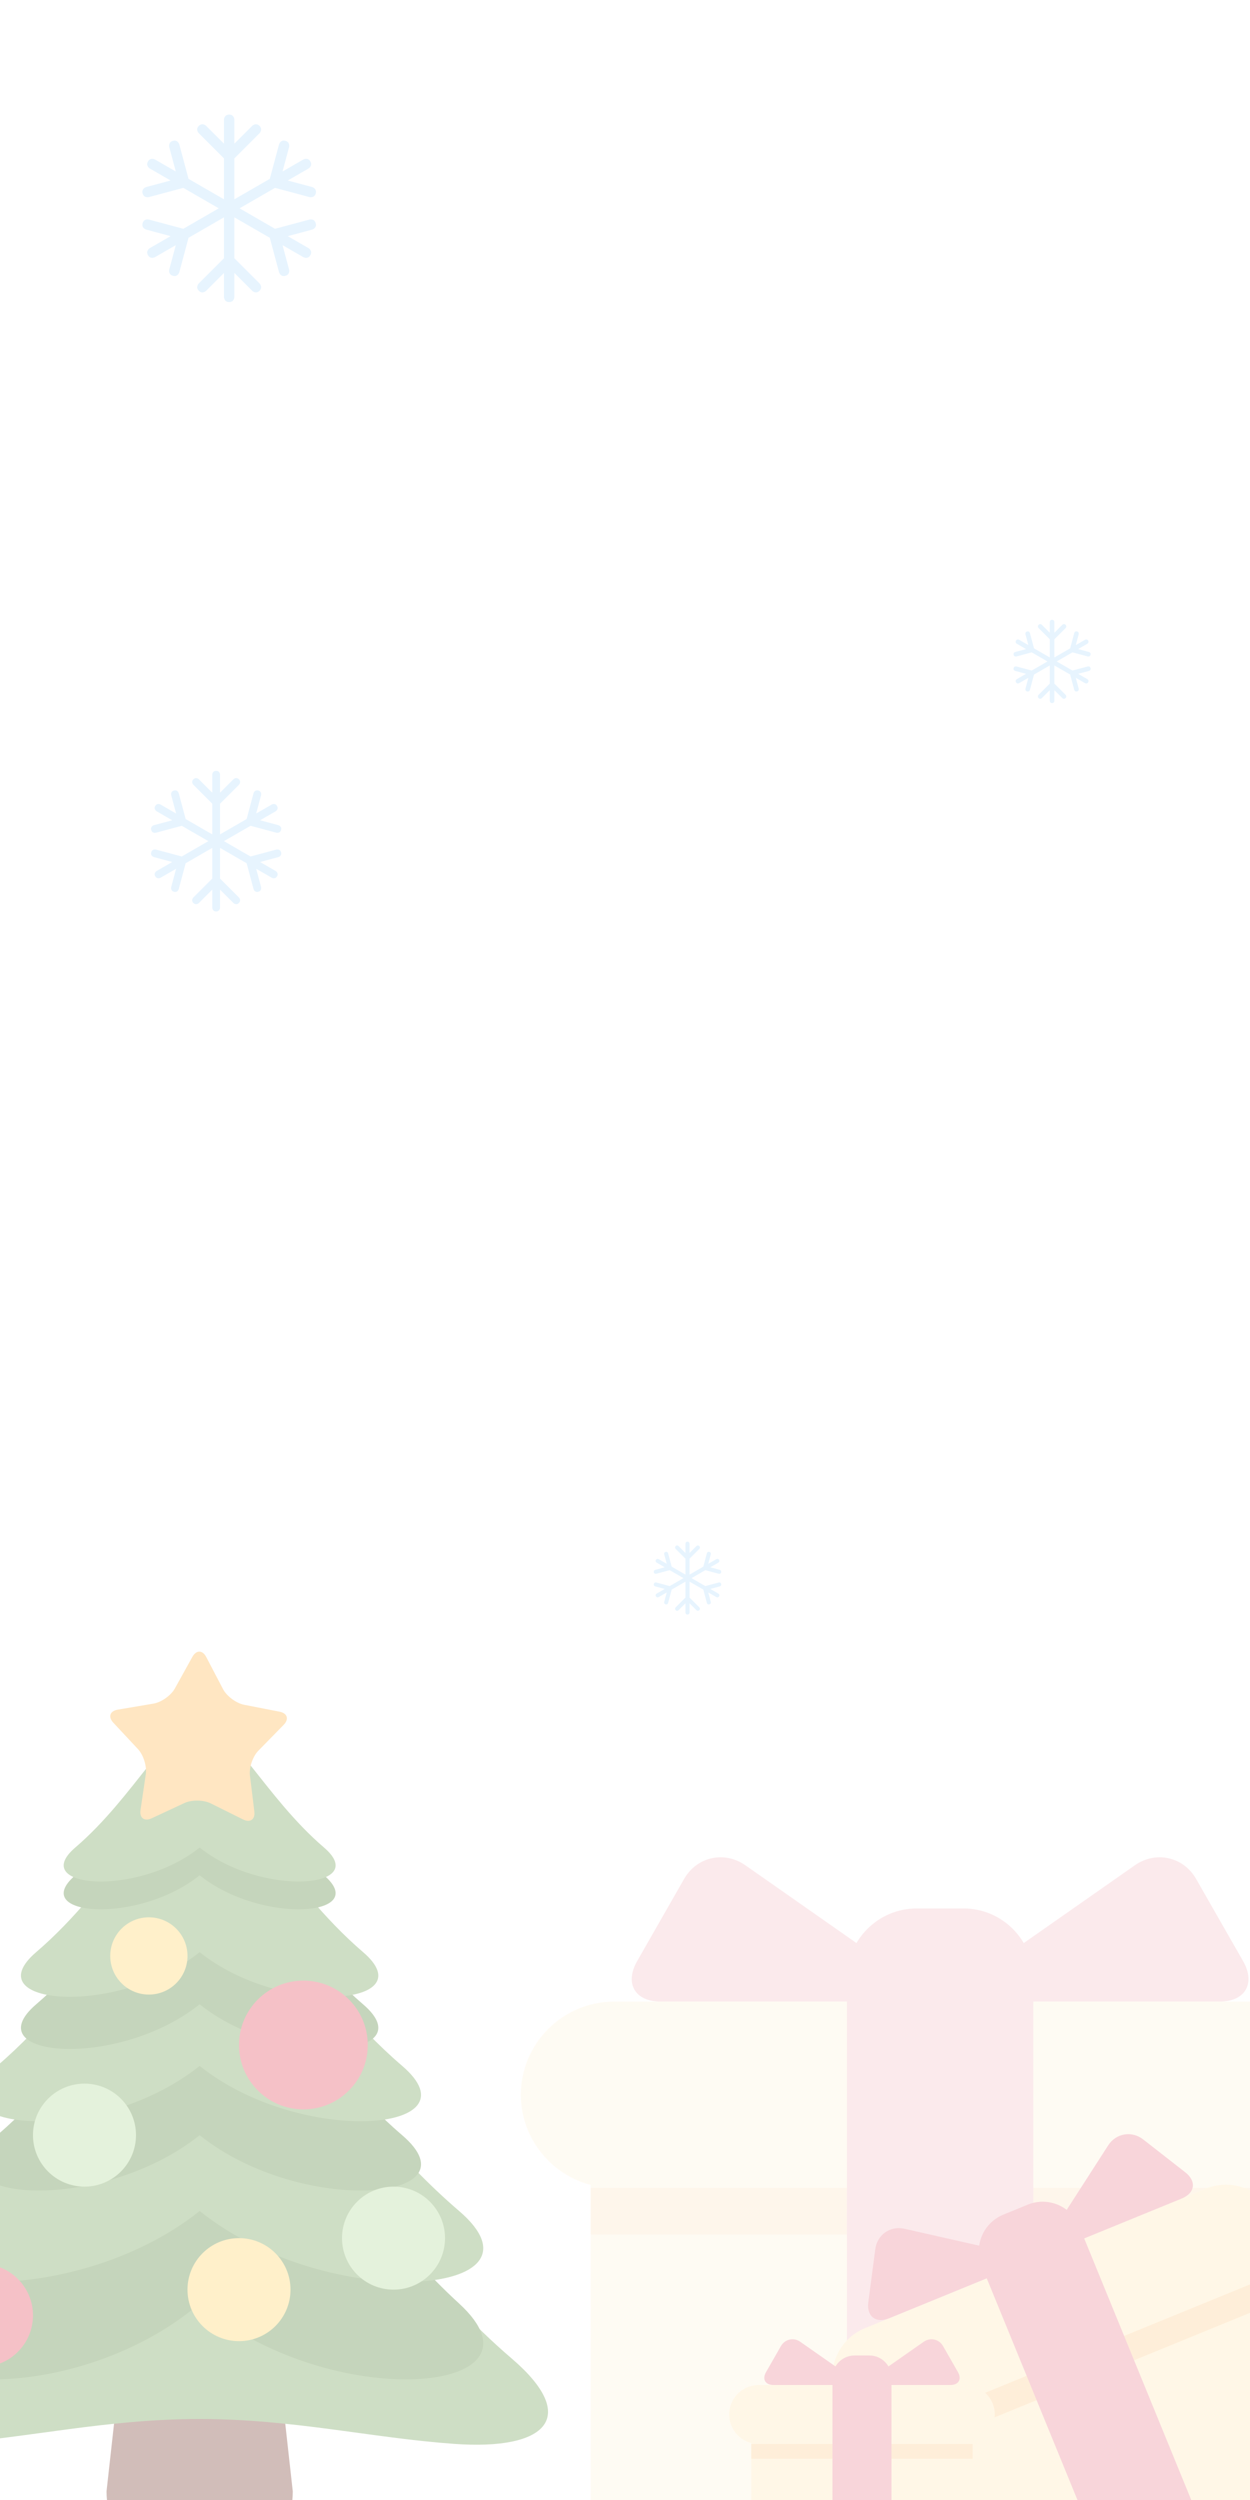 <svg width="240" height="480" viewBox="0 0 240 480" fill="none" xmlns="http://www.w3.org/2000/svg">
<g clip-path="url(#clip0_1_2)">
<g opacity="0.3">
<path d="M56.213 478.326C56.213 488.2 48.208 491.735 38.334 491.735C28.46 491.735 20.455 488.2 20.455 478.326L24.924 438.098C24.924 428.229 28.46 429.159 38.334 429.159C48.208 429.159 51.743 428.229 51.743 438.098L56.213 478.326Z" fill="#662113"/>
<path d="M98.251 452.838C67.13 426.177 54.527 388.006 38.334 388.006C22.141 388.006 9.537 426.182 -21.583 452.838C-34.661 464.042 -28.431 470.524 -10.502 469.223C5.478 468.071 20.425 464.447 38.334 464.447C56.243 464.447 71.195 468.071 87.165 469.223C105.099 470.524 111.324 464.037 98.251 452.838Z" fill="#5C913B"/>
<path d="M88.144 442.271C64.228 420.343 50.789 388.936 38.334 388.936C25.889 388.936 12.445 420.343 -11.472 442.271C-30.478 459.695 13.434 463.606 38.334 442.271C63.224 463.611 107.146 459.695 88.144 442.271Z" fill="#3E721D"/>
<path d="M88.144 424.506C64.228 404.021 50.789 374.681 38.334 374.681C25.889 374.681 12.445 404.021 -11.472 424.506C-30.478 440.783 13.434 444.437 38.334 424.506C63.224 444.442 107.146 440.783 88.144 424.506Z" fill="#5C913B"/>
<path d="M77.217 409.959C58.552 393.964 48.059 371.056 38.334 371.056C28.618 371.056 18.121 393.959 -0.549 409.959C-15.383 422.667 18.892 425.519 38.334 409.959C57.765 425.515 92.055 422.667 77.217 409.959Z" fill="#3E721D"/>
<path d="M77.217 396.649C58.552 380.654 48.059 357.751 38.334 357.751C28.618 357.751 18.121 380.654 -0.549 396.649C-15.383 409.361 18.892 412.209 38.334 396.649C57.765 412.209 92.055 409.361 77.217 396.649Z" fill="#5C913B"/>
<path d="M69.711 384.827C54.645 371.922 46.176 353.434 38.329 353.434C30.487 353.434 22.017 371.922 6.946 384.827C-5.029 395.086 22.64 397.386 38.329 384.827C54.023 397.386 81.692 395.086 69.711 384.827Z" fill="#3E721D"/>
<path d="M69.711 374.809C54.645 361.904 46.176 343.417 38.329 343.417C30.487 343.417 22.017 361.904 6.946 374.809C-5.029 385.069 22.64 387.368 38.329 374.809C54.023 387.368 81.692 385.069 69.711 374.809Z" fill="#5C913B"/>
<path d="M62.211 360.06C50.749 350.24 44.307 336.173 38.334 336.173C32.366 336.173 25.918 350.24 14.452 360.06C5.34 367.867 26.393 369.618 38.334 360.06C50.27 369.618 71.328 367.867 62.211 360.06Z" fill="#3E721D"/>
<path d="M62.211 354.725C50.749 344.9 44.307 330.833 38.334 330.833C32.366 330.833 25.918 344.9 14.452 354.725C5.34 362.532 26.393 364.282 38.334 354.725C50.27 364.278 71.328 362.527 62.211 354.725Z" fill="#5C913B"/>
<path d="M28.583 382.958C32.679 382.958 36 379.637 36 375.541C36 371.445 32.679 368.124 28.583 368.124C24.487 368.124 21.167 371.445 21.167 375.541C21.167 379.637 24.487 382.958 28.583 382.958Z" fill="#FFCC4D"/>
<path d="M45.889 449.5C51.35 449.5 55.778 445.073 55.778 439.611C55.778 434.15 51.35 429.722 45.889 429.722C40.427 429.722 36 434.15 36 439.611C36 445.073 40.427 449.5 45.889 449.5Z" fill="#FFCC4D"/>
<path d="M58.25 405C65.077 405 70.611 399.466 70.611 392.639C70.611 385.812 65.077 380.278 58.25 380.278C51.423 380.278 45.889 385.812 45.889 392.639C45.889 399.466 51.423 405 58.25 405Z" fill="#DD2E44"/>
<path d="M-3.556 454.444C1.906 454.444 6.333 450.017 6.333 444.556C6.333 439.094 1.906 434.667 -3.556 434.667C-9.017 434.667 -13.444 439.094 -13.444 444.556C-13.444 450.017 -9.017 454.444 -3.556 454.444Z" fill="#DD2E44"/>
<path d="M16.222 419.833C21.684 419.833 26.111 415.406 26.111 409.944C26.111 404.483 21.684 400.056 16.222 400.056C10.761 400.056 6.333 404.483 6.333 409.944C6.333 415.406 10.761 419.833 16.222 419.833Z" fill="#A6D388"/>
<path d="M75.556 439.611C81.017 439.611 85.444 435.184 85.444 429.722C85.444 424.261 81.017 419.833 75.556 419.833C70.094 419.833 65.667 424.261 65.667 429.722C65.667 435.184 70.094 439.611 75.556 439.611Z" fill="#A6D388"/>
<path d="M42.818 324.302C43.525 325.661 45.35 327.016 46.858 327.313L53.676 328.643C55.184 328.94 55.54 330.077 54.462 331.175L49.602 336.139C48.529 337.236 47.797 339.387 47.99 340.91L48.831 347.803C49.019 349.331 48.045 350.018 46.665 349.335L40.45 346.245C39.071 345.563 36.801 345.533 35.407 346.181L29.107 349.118C27.713 349.761 26.754 349.049 26.981 347.526L27.995 340.653C28.217 339.135 27.545 336.969 26.502 335.842L21.76 330.764C20.712 329.642 21.093 328.505 22.61 328.252L29.459 327.095C30.976 326.843 32.826 325.533 33.572 324.188L36.939 318.111C37.686 316.766 38.888 316.781 39.595 318.141L42.818 324.302Z" fill="#FFAC33"/>
</g>
<g opacity="0.2">
<g opacity="0.5">
<path d="M247.583 491.639C247.583 501.478 239.533 509.528 229.694 509.528H131.306C121.467 509.528 113.417 501.478 113.417 491.639V415.611C113.417 405.772 121.467 397.722 131.306 397.722H229.694C239.533 397.722 247.583 405.772 247.583 415.611V491.639Z" fill="#FDD888"/>
<path d="M261 402.194C261 412.033 252.95 420.083 243.111 420.083H117.889C108.05 420.083 100 412.033 100 402.194C100 392.356 108.05 384.306 117.889 384.306H243.111C252.95 384.306 261 392.356 261 402.194Z" fill="#FDD888"/>
<path d="M113.417 420.083H247.583V429.028H113.417V420.083Z" fill="#FCAB40"/>
<path d="M184.972 366.417H176.028C168.617 366.417 162.611 372.423 162.611 379.833V509.528H198.389V379.833C198.389 372.427 192.383 366.417 184.972 366.417Z" fill="#DA2F47"/>
<path d="M171.556 384.306C176.475 384.306 177.204 381.998 173.17 379.176L143.108 358.13C139.074 355.308 133.783 356.493 131.341 360.764L122.325 376.542C119.884 380.813 121.914 384.306 126.833 384.306H171.556ZM189.444 384.306C184.525 384.306 183.796 381.998 187.83 379.176L217.897 358.13C221.926 355.308 227.221 356.493 229.663 360.764L238.679 376.537C241.117 380.813 239.086 384.306 234.167 384.306H189.444Z" fill="#DA2F47"/>
</g>
<g clip-path="url(#clip1_1_2)">
<path d="M256.881 475.396C258.987 480.542 256.499 486.477 251.352 488.583L199.884 509.645C194.737 511.751 188.803 509.263 186.697 504.117L170.421 464.346C168.315 459.199 170.803 453.264 175.95 451.158L227.418 430.096C232.565 427.99 238.499 430.478 240.606 435.625L256.881 475.396Z" fill="#FDD888"/>
<path d="M244.752 425.734C246.858 430.881 244.37 436.815 239.223 438.921L173.718 465.728C168.571 467.834 162.637 465.346 160.531 460.199C158.425 455.052 160.913 449.118 166.059 447.012L231.565 420.206C236.711 418.1 242.646 420.587 244.752 425.734Z" fill="#FDD888"/>
<path d="M171.379 466.685L241.563 437.964L243.478 442.643L173.294 471.364L171.379 466.685Z" fill="#FCAB40"/>
<path d="M197.322 423.294L192.643 425.208C188.767 426.795 186.91 431.222 188.497 435.099L216.26 502.943L234.976 495.285L207.213 427.44C205.627 423.566 201.199 421.707 197.322 423.294Z" fill="#DA2F47"/>
<path d="M194.133 435.524C196.706 434.47 196.594 433.107 193.88 432.495L173.648 427.92C170.934 427.308 168.42 429.06 168.057 431.817L166.718 442.001C166.355 444.758 168.165 446.15 170.738 445.097L194.133 435.524ZM203.491 431.694C200.918 432.747 200.042 431.696 201.548 429.356L212.771 411.91C214.275 409.572 217.299 409.058 219.49 410.77L227.583 417.091C229.773 418.806 229.459 421.067 226.886 422.12L203.491 431.694Z" fill="#DA2F47"/>
</g>
<path d="M186.75 491.917C186.75 495.033 184.2 497.583 181.083 497.583H149.917C146.8 497.583 144.25 495.033 144.25 491.917V467.833C144.25 464.717 146.8 462.167 149.917 462.167H181.083C184.2 462.167 186.75 464.717 186.75 467.833V491.917Z" fill="#FDD888"/>
<path d="M191 463.583C191 466.7 188.45 469.25 185.333 469.25H145.667C142.55 469.25 140 466.7 140 463.583C140 460.467 142.55 457.917 145.667 457.917H185.333C188.45 457.917 191 460.467 191 463.583Z" fill="#FDD888"/>
<path d="M144.25 469.25H186.75V472.083H144.25V469.25Z" fill="#FCAB40"/>
<path d="M166.917 452.25H164.083C161.736 452.25 159.833 454.153 159.833 456.5V497.583H171.167V456.5C171.167 454.154 169.264 452.25 166.917 452.25Z" fill="#DA2F47"/>
<path d="M162.667 457.917C164.225 457.917 164.456 457.186 163.178 456.292L153.655 449.625C152.377 448.731 150.702 449.106 149.928 450.459L147.072 455.457C146.299 456.81 146.942 457.917 148.5 457.917H162.667ZM168.333 457.917C166.775 457.917 166.544 457.186 167.822 456.292L177.346 449.625C178.623 448.731 180.3 449.106 181.073 450.459L183.929 455.456C184.702 456.81 184.058 457.917 182.5 457.917H168.333Z" fill="#DA2F47"/>
</g>
<g opacity="0.2">
<g clip-path="url(#clip2_1_2)">
<path d="M45 49.586V30.415L49.828 25.586C49.828 25.586 50.535 24.879 49.828 24.171C49.121 23.464 48.414 24.171 48.414 24.171L45 27.586V23C45 23 45 22 44 22C43 22 43 23 43 23V27.586L39.586 24.171C39.586 24.171 38.879 23.464 38.172 24.171C37.465 24.879 38.172 25.586 38.172 25.586L43 30.415V49.586L38.172 54.414C38.172 54.414 37.465 55.121 38.172 55.828C38.879 56.535 39.586 55.828 39.586 55.828L43 52.414V57C43 57 43 58 44 58C45 58 45 57 45 57V52.414L48.414 55.828C48.414 55.828 49.121 56.535 49.828 55.828C50.535 55.121 49.828 54.414 49.828 54.414L45 49.586Z" fill="#88C9F9"/>
<path d="M60.622 42.866C60.363 41.9 59.397 42.159 59.397 42.159L52.802 43.926L36.199 34.34L34.432 27.745C34.432 27.745 34.173 26.779 33.207 27.038C32.24 27.297 32.5 28.263 32.5 28.263L33.75 32.927L29.778 30.633C29.778 30.633 28.912 30.133 28.412 30.999C27.912 31.865 28.778 32.365 28.778 32.365L32.749 34.658L28.085 35.907C28.085 35.907 27.118 36.166 27.378 37.132C27.637 38.099 28.603 37.84 28.603 37.84L35.199 36.073L51.802 45.659L53.569 52.255C53.569 52.255 53.828 53.221 54.794 52.962C55.76 52.702 55.501 51.737 55.501 51.737L54.251 47.073L58.223 49.366C58.223 49.366 59.09 49.866 59.59 49.001C60.09 48.134 59.223 47.634 59.223 47.634L55.252 45.341L59.915 44.092C59.915 44.091 60.881 43.832 60.622 42.866Z" fill="#88C9F9"/>
<path d="M59.915 35.907L55.251 34.657L59.223 32.364C59.223 32.364 60.09 31.863 59.59 30.997C59.089 30.13 58.223 30.631 58.223 30.631L54.252 32.923L55.501 28.26C55.501 28.26 55.76 27.294 54.794 27.035C53.828 26.776 53.569 27.742 53.569 27.742L51.802 34.337L35.198 43.926L28.604 42.158C28.604 42.158 27.638 41.899 27.379 42.865C27.119 43.832 28.086 44.09 28.086 44.09L32.749 45.339L28.778 47.632C28.778 47.632 27.913 48.133 28.413 48.999C28.913 49.864 29.778 49.364 29.778 49.364L33.75 47.071L32.5 51.734C32.5 51.734 32.241 52.701 33.207 52.959C34.174 53.219 34.433 52.253 34.433 52.253L36.201 45.656L52.805 36.071L59.4 37.839C59.4 37.839 60.366 38.098 60.625 37.132C60.88 36.165 59.915 35.907 59.915 35.907Z" fill="#88C9F9"/>
</g>
<g clip-path="url(#clip3_1_2)">
<path d="M202.444 131.26V122.74L204.59 120.594C204.59 120.594 204.904 120.28 204.59 119.965C204.276 119.651 203.962 119.965 203.962 119.965L202.444 121.483V119.444C202.444 119.444 202.444 119 202 119C201.556 119 201.556 119.444 201.556 119.444V121.483L200.038 119.965C200.038 119.965 199.724 119.651 199.41 119.965C199.096 120.28 199.41 120.594 199.41 120.594L201.556 122.74V131.26L199.41 133.406C199.41 133.406 199.096 133.72 199.41 134.035C199.724 134.349 200.038 134.035 200.038 134.035L201.556 132.517V134.556C201.556 134.556 201.556 135 202 135C202.444 135 202.444 134.556 202.444 134.556V132.517L203.962 134.035C203.962 134.035 204.276 134.349 204.59 134.035C204.904 133.72 204.59 133.406 204.59 133.406L202.444 131.26Z" fill="#88C9F9"/>
<path d="M209.388 128.274C209.272 127.844 208.843 127.96 208.843 127.96L205.912 128.745L198.533 124.484L197.748 121.553C197.748 121.553 197.632 121.124 197.203 121.239C196.773 121.354 196.889 121.784 196.889 121.784L197.444 123.856L195.679 122.837C195.679 122.837 195.294 122.615 195.072 123C194.85 123.384 195.235 123.607 195.235 123.607L197 124.626L194.927 125.181C194.927 125.181 194.497 125.296 194.612 125.725C194.728 126.155 195.157 126.04 195.157 126.04L198.088 125.255L205.468 129.515L206.253 132.447C206.253 132.447 206.368 132.876 206.797 132.761C207.227 132.645 207.112 132.216 207.112 132.216L206.556 130.144L208.321 131.163C208.321 131.163 208.707 131.385 208.929 131C209.151 130.615 208.766 130.393 208.766 130.393L207.001 129.374L209.073 128.819C209.073 128.818 209.503 128.703 209.388 128.274Z" fill="#88C9F9"/>
<path d="M209.073 125.181L207 124.625L208.766 123.606C208.766 123.606 209.151 123.384 208.929 122.999C208.706 122.613 208.321 122.836 208.321 122.836L206.556 123.855L207.112 121.782C207.112 121.782 207.227 121.353 206.797 121.238C206.368 121.123 206.253 121.552 206.253 121.552L205.468 124.483L198.088 128.745L195.157 127.959C195.157 127.959 194.728 127.844 194.613 128.273C194.497 128.703 194.927 128.818 194.927 128.818L197 129.373L195.235 130.392C195.235 130.392 194.85 130.615 195.072 131C195.295 131.384 195.679 131.162 195.679 131.162L197.444 130.143L196.889 132.215C196.889 132.215 196.774 132.645 197.203 132.76C197.633 132.875 197.748 132.446 197.748 132.446L198.534 129.514L205.913 125.254L208.844 126.04C208.844 126.04 209.274 126.155 209.389 125.725C209.502 125.296 209.073 125.181 209.073 125.181Z" fill="#88C9F9"/>
</g>
<g clip-path="url(#clip4_1_2)">
<path d="M42.25 168.69V154.311L45.871 150.689C45.871 150.689 46.401 150.159 45.871 149.628C45.341 149.098 44.81 149.628 44.81 149.628L42.25 152.189V148.75C42.25 148.75 42.25 148 41.5 148C40.75 148 40.75 148.75 40.75 148.75V152.189L38.19 149.628C38.19 149.628 37.659 149.098 37.129 149.628C36.599 150.159 37.129 150.689 37.129 150.689L40.75 154.311V168.69L37.129 172.311C37.129 172.311 36.599 172.841 37.129 173.371C37.659 173.901 38.19 173.371 38.19 173.371L40.75 170.81V174.25C40.75 174.25 40.75 175 41.5 175C42.25 175 42.25 174.25 42.25 174.25V170.81L44.81 173.371C44.81 173.371 45.341 173.901 45.871 173.371C46.401 172.841 45.871 172.311 45.871 172.311L42.25 168.69Z" fill="#88C9F9"/>
<path d="M53.967 163.65C53.772 162.925 53.048 163.119 53.048 163.119L48.102 164.445L35.649 157.255L34.324 152.309C34.324 152.309 34.13 151.584 33.405 151.779C32.68 151.973 32.875 152.697 32.875 152.697L33.812 156.195L30.834 154.475C30.834 154.475 30.184 154.1 29.809 154.749C29.434 155.399 30.084 155.774 30.084 155.774L33.062 157.494L29.564 158.43C29.564 158.43 28.838 158.625 29.034 159.349C29.228 160.074 29.952 159.88 29.952 159.88L34.899 158.555L47.352 165.744L48.677 170.691C48.677 170.691 48.871 171.416 49.596 171.222C50.32 171.027 50.126 170.303 50.126 170.303L49.188 166.805L52.167 168.525C52.167 168.525 52.818 168.9 53.193 168.251C53.568 167.601 52.917 167.226 52.917 167.226L49.939 165.506L53.436 164.569C53.436 164.568 54.161 164.374 53.967 163.65Z" fill="#88C9F9"/>
<path d="M53.436 158.43L49.938 157.493L52.917 155.773C52.917 155.773 53.568 155.397 53.193 154.748C52.817 154.098 52.167 154.473 52.167 154.473L49.189 156.192L50.126 152.695C50.126 152.695 50.32 151.971 49.596 151.776C48.871 151.582 48.677 152.307 48.677 152.307L47.352 157.253L34.898 164.444L29.953 163.119C29.953 163.119 29.229 162.924 29.034 163.649C28.839 164.374 29.564 164.567 29.564 164.567L33.062 165.504L30.084 167.224C30.084 167.224 29.435 167.6 29.81 168.249C30.185 168.898 30.834 168.523 30.834 168.523L33.812 166.803L32.875 170.3C32.875 170.3 32.681 171.026 33.405 171.219C34.13 171.414 34.325 170.69 34.325 170.69L35.651 165.742L48.104 158.553L53.05 159.879C53.05 159.879 53.775 160.073 53.969 159.349C54.16 158.624 53.436 158.43 53.436 158.43Z" fill="#88C9F9"/>
</g>
<g clip-path="url(#clip5_1_2)">
<path d="M132.389 306.728V299.273L134.266 297.395C134.266 297.395 134.541 297.12 134.266 296.844C133.991 296.569 133.717 296.844 133.717 296.844L132.389 298.172V296.389C132.389 296.389 132.389 296 132 296C131.611 296 131.611 296.389 131.611 296.389V298.172L130.283 296.844C130.283 296.844 130.008 296.569 129.734 296.844C129.459 297.12 129.734 297.395 129.734 297.395L131.611 299.273V306.728L129.734 308.605C129.734 308.605 129.459 308.88 129.734 309.155C130.008 309.43 130.283 309.155 130.283 309.155L131.611 307.828V309.611C131.611 309.611 131.611 310 132 310C132.389 310 132.389 309.611 132.389 309.611V307.828L133.717 309.155C133.717 309.155 133.991 309.43 134.266 309.155C134.541 308.88 134.266 308.605 134.266 308.605L132.389 306.728Z" fill="#88C9F9"/>
<path d="M138.464 304.115C138.363 303.739 137.988 303.84 137.988 303.84L135.423 304.527L128.966 300.799L128.279 298.234C128.279 298.234 128.178 297.859 127.803 297.959C127.427 298.06 127.528 298.436 127.528 298.436L128.014 300.249L126.469 299.357C126.469 299.357 126.132 299.163 125.938 299.5C125.744 299.836 126.08 300.031 126.08 300.031L127.625 300.923L125.811 301.408C125.811 301.408 125.435 301.509 125.536 301.885C125.637 302.261 126.012 302.16 126.012 302.16L128.577 301.473L135.034 305.201L135.721 307.766C135.721 307.766 135.822 308.142 136.198 308.041C136.573 307.94 136.473 307.564 136.473 307.564L135.986 305.751L137.531 306.642C137.531 306.642 137.868 306.837 138.063 306.5C138.257 306.163 137.92 305.969 137.92 305.969L136.376 305.077L138.189 304.591C138.189 304.591 138.565 304.49 138.464 304.115Z" fill="#88C9F9"/>
<path d="M138.189 301.408L136.375 300.922L137.92 300.03C137.92 300.03 138.257 299.836 138.063 299.499C137.868 299.162 137.531 299.357 137.531 299.357L135.987 300.248L136.473 298.434C136.473 298.434 136.573 298.059 136.198 297.958C135.822 297.857 135.721 298.233 135.721 298.233L135.034 300.798L128.577 304.527L126.013 303.839C126.013 303.839 125.637 303.739 125.536 304.114C125.435 304.49 125.811 304.591 125.811 304.591L127.625 305.076L126.08 305.968C126.08 305.968 125.744 306.163 125.938 306.5C126.133 306.836 126.469 306.642 126.469 306.642L128.014 305.75L127.528 307.563C127.528 307.563 127.427 307.939 127.803 308.04C128.179 308.141 128.279 307.765 128.279 307.765L128.967 305.2L135.424 301.472L137.989 302.16C137.989 302.16 138.365 302.26 138.465 301.885C138.564 301.509 138.189 301.408 138.189 301.408Z" fill="#88C9F9"/>
</g>
</g>
</g>
<defs>
<clipPath id="clip0_1_2">
<rect width="240" height="480" fill="white"/>
</clipPath>
<clipPath id="clip1_1_2">
<rect width="91" height="91" fill="white" transform="translate(150 434.465) rotate(-22.256)"/>
</clipPath>
<clipPath id="clip2_1_2">
<rect width="36" height="36" fill="white" transform="translate(26 22)"/>
</clipPath>
<clipPath id="clip3_1_2">
<rect width="16" height="16" fill="white" transform="translate(194 119)"/>
</clipPath>
<clipPath id="clip4_1_2">
<rect width="27" height="27" fill="white" transform="translate(28 148)"/>
</clipPath>
<clipPath id="clip5_1_2">
<rect width="14" height="14" fill="white" transform="translate(125 296)"/>
</clipPath>
</defs>
</svg>
